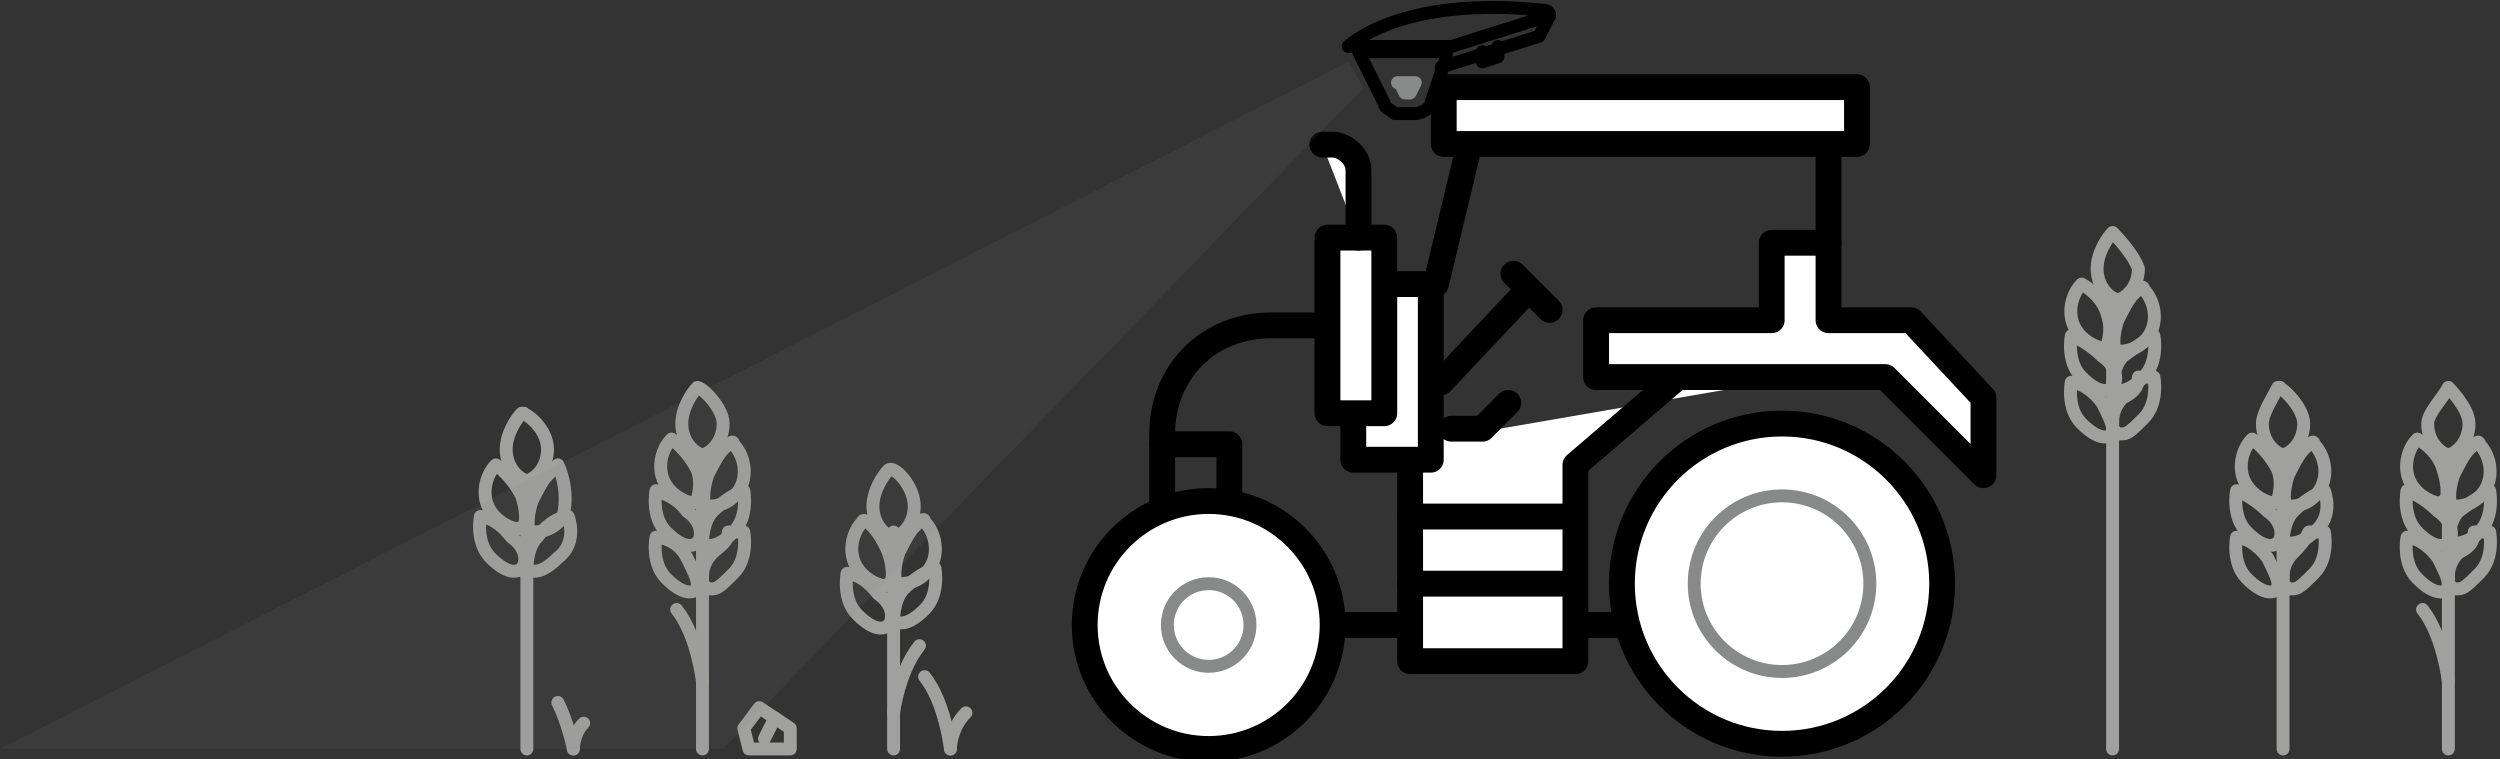 <?xml version="1.0" encoding="utf-8"?>
<!-- Generator: Adobe Illustrator 22.0.0, SVG Export Plug-In . SVG Version: 6.00 Build 0)  -->
<svg version="1.1" id="Layer_1" xmlns="http://www.w3.org/2000/svg" xmlns:xlink="http://www.w3.org/1999/xlink" x="0px" y="0px"
	 viewBox="0 0 48.4 14.7" style="enable-background:new 0 0 48.4 14.7;" xml:space="preserve">
<rect x="0" y="0" width="48.4" height="14.7" fill="#333333" stroke="none"/>
<style type="text/css">
	.st0{fill:none;stroke:#000000;stroke-width:0.5;stroke-linecap:round;stroke-linejoin:round;stroke-miterlimit:10;}
	.st1{fill:#FFFFFF;stroke:#000000;stroke-width:0.5;stroke-linecap:round;stroke-linejoin:round;stroke-miterlimit:10;}
	.st2{fill:none;stroke:#888989;stroke-width:0.25;stroke-linecap:round;stroke-linejoin:round;stroke-miterlimit:10;}
	.st3{fill:none;stroke:#A0A09F;stroke-width:0.25;stroke-linecap:round;stroke-linejoin:round;}
	.st4{fill:none;stroke:#000000;stroke-width:0.25;stroke-linecap:round;stroke-linejoin:round;stroke-miterlimit:10;}
	.st5{opacity:0.1;fill:#888989;}
</style>
<path class="st0" d="M32.1,12.1h-9.6V8.4c0-1.2,0.9-2.1,2.1-2.1h1.9"/>
<circle class="st1" cx="23.4" cy="12.1" r="2.4"/>
<circle class="st2" cx="23.4" cy="12.1" r="0.8"/>
<circle class="st1" cx="34.5" cy="11.3" r="3.1"/>
<circle class="st2" cx="34.5" cy="11.3" r="1.7"/>
<polyline class="st0" points="23.8,9.7 23.8,8.6 22.5,8.6 "/>
<polyline class="st1" points="27.3,8.6 27.3,12.8 30.5,12.8 30.5,9 32.6,7.2 35.4,7.2 "/>
<rect x="26.2" y="5.5" class="st1" width="1.5" height="3.4"/>
<rect x="25.7" y="4.6" class="st1" width="1.1" height="3.4"/>
<rect x="31.4" y="-1.7" transform="matrix(6.123234e-17 -1 1 6.123234e-17 29.651 34.187)" class="st1" width="1.1" height="8"/>
<path class="st1" d="M25.6,2.8h0.2c0.2,0,0.5,0.2,0.5,0.5v1.3"/>
<line class="st1" x1="27.8" y1="5.5" x2="28.4" y2="3"/>
<line class="st1" x1="35.4" y1="3" x2="35.4" y2="4.7"/>
<line class="st1" x1="27.9" y1="7.4" x2="29.5" y2="5.7"/>
<line class="st1" x1="29.3" y1="5.3" x2="30" y2="6"/>
<polyline class="st1" points="28.1,8.3 28.7,8.3 29.2,7.8 "/>
<line class="st1" x1="27.3" y1="10" x2="30.4" y2="10"/>
<line class="st1" x1="27.3" y1="11.3" x2="30.4" y2="11.3"/>
<polygon class="st1" points="38.4,7.7 37,6.2 35.4,6.2 35.4,4.7 34.3,4.7 34.3,6.2 30.9,6.2 30.9,7.3 36.5,7.3 38.4,9.2 "/>
<g>
	<path class="st3" d="M44.1,7.5C44,7.7,43.8,8,43.8,8.2c0,0.4,0.3,0.6,0.4,0.6c0.1,0,0.4-0.2,0.4-0.6C44.6,7.9,44.2,7.5,44.1,7.5
		C44.2,7.5,44.1,7.5,44.1,7.5z"/>
	<path class="st3" d="M43.6,8.5c-0.2,0.2-0.3,0.6-0.1,0.9c0.2,0.3,0.6,0.4,0.6,0.3s0.1-0.3,0-0.6C43.9,8.7,43.6,8.5,43.6,8.5z"/>
	<path class="st3" d="M43.3,9.5c0,0-0.1,0.5,0.2,0.8c0.3,0.3,0.5,0.3,0.6,0.2c0.1-0.1,0.1-0.4-0.2-0.6C43.6,9.6,43.3,9.5,43.3,9.5z"
		/>
	<path class="st3" d="M43.3,10.4c0,0-0.1,0.5,0.2,0.8c0.3,0.3,0.5,0.3,0.6,0.2c0,0,0,0,0,0c0,0,0-0.1,0-0.1c0-0.1-0.1-0.3-0.2-0.5
		C43.6,10.4,43.3,10.4,43.3,10.4z"/>
	<path class="st3" d="M44.6,8.7c-0.1,0.1-0.2,0.3-0.3,0.5c-0.1,0.3-0.1,0.6,0,0.6s0.4,0,0.6-0.3c0.2-0.3,0.1-0.7-0.1-0.9
		C44.8,8.5,44.7,8.6,44.6,8.7z"/>
	<path class="st3" d="M44.4,9.9c-0.2,0.2-0.2,0.6-0.2,0.6s0.3,0.1,0.6-0.2C45.2,10,45,9.5,45,9.5S44.7,9.6,44.4,9.9z"/>
	<path class="st3" d="M44.4,10.7c-0.2,0.2-0.2,0.4-0.2,0.5c0,0,0,0.1,0,0.1c0,0,0.1,0.1,0.1,0.1c0,0,0,0,0.1,0
		c0.1,0,0.2-0.1,0.4-0.3c0.3-0.3,0.2-0.8,0.2-0.8s0,0-0.1,0c0,0-0.1,0-0.1,0c0,0,0,0,0,0c0,0-0.1,0-0.1,0
		C44.6,10.5,44.5,10.6,44.4,10.7z"/>
	<line class="st3" x1="44.2" y1="8.8" x2="44.2" y2="14.5"/>
</g>
<g>
	<path class="st3" d="M40.9,4.5c-0.1,0.1-0.3,0.4-0.3,0.7c0,0.4,0.3,0.6,0.4,0.6c0.1,0,0.4-0.2,0.4-0.6C41.3,4.9,40.9,4.5,40.9,4.5
		C40.9,4.5,40.9,4.5,40.9,4.5z"/>
	<path class="st3" d="M40.3,5.5c-0.2,0.2-0.3,0.6-0.1,0.9c0.2,0.3,0.6,0.4,0.6,0.3s0.1-0.3,0-0.6C40.7,5.7,40.3,5.5,40.3,5.5z"/>
	<path class="st3" d="M40.1,6.5c0,0-0.1,0.5,0.2,0.8s0.5,0.3,0.6,0.2C41,7.4,41,7.1,40.7,6.9C40.4,6.6,40.1,6.5,40.1,6.5z"/>
	<path class="st3" d="M40.1,7.4c0,0-0.1,0.5,0.2,0.8c0.3,0.3,0.5,0.3,0.6,0.2c0,0,0,0,0,0c0,0,0-0.1,0-0.1c0-0.1-0.1-0.3-0.2-0.5
		C40.4,7.4,40.1,7.4,40.1,7.4z"/>
	<path class="st3" d="M41.3,5.7c-0.1,0.1-0.2,0.3-0.3,0.5c-0.1,0.3-0.1,0.6,0,0.6c0.1,0,0.4,0,0.6-0.3c0.2-0.3,0.1-0.7-0.1-0.9
		C41.5,5.5,41.4,5.6,41.3,5.7z"/>
	<path class="st3" d="M41.1,6.9c-0.2,0.2-0.2,0.6-0.2,0.6c0.1,0.1,0.3,0.1,0.6-0.2s0.2-0.8,0.2-0.8S41.5,6.6,41.1,6.9z"/>
	<path class="st3" d="M41.1,7.7c-0.2,0.2-0.2,0.4-0.2,0.5c0,0,0,0.1,0,0.1c0,0,0.1,0.1,0.1,0.1c0,0,0,0,0.1,0c0.1,0,0.2-0.1,0.4-0.3
		c0.3-0.3,0.2-0.8,0.2-0.8s0,0-0.1,0c0,0-0.1,0-0.1,0c0,0,0,0,0,0c0,0-0.1,0-0.1,0C41.4,7.5,41.3,7.6,41.1,7.7z"/>
	<line class="st3" x1="40.9" y1="5.8" x2="40.9" y2="14.5"/>
</g>
<g>
	<path class="st3" d="M47.4,7.5C47.3,7.7,47,8,47,8.2c0,0.4,0.3,0.6,0.4,0.6c0.1,0,0.4-0.2,0.4-0.6C47.8,7.9,47.4,7.5,47.4,7.5
		C47.4,7.5,47.4,7.5,47.4,7.5z"/>
	<path class="st3" d="M46.8,8.5c-0.2,0.2-0.3,0.6-0.1,0.9c0.2,0.3,0.6,0.4,0.6,0.3c0.1,0,0.1-0.3,0-0.6C47.2,8.7,46.8,8.5,46.8,8.5z
		"/>
	<path class="st3" d="M46.6,9.5c0,0-0.1,0.5,0.2,0.8s0.5,0.3,0.6,0.2c0.1-0.1,0.1-0.4-0.2-0.6C46.9,9.6,46.6,9.5,46.6,9.5z"/>
	<path class="st3" d="M46.6,10.4c0,0-0.1,0.5,0.2,0.8c0.3,0.3,0.5,0.3,0.6,0.2c0,0,0,0,0,0c0,0,0-0.1,0-0.1c0-0.1-0.1-0.3-0.2-0.5
		C46.9,10.4,46.6,10.4,46.6,10.4z"/>
	<path class="st3" d="M47.8,8.7c-0.1,0.1-0.2,0.3-0.3,0.5c-0.1,0.3-0.1,0.6,0,0.6s0.4,0,0.6-0.3c0.2-0.3,0.1-0.7-0.1-0.9
		C48,8.5,47.9,8.6,47.8,8.7z"/>
	<path class="st3" d="M47.6,9.9c-0.2,0.2-0.2,0.6-0.2,0.6s0.3,0.1,0.6-0.2s0.2-0.8,0.2-0.8S48,9.6,47.6,9.9z"/>
	<path class="st3" d="M47.6,10.7c-0.2,0.2-0.2,0.4-0.2,0.5c0,0,0,0.1,0,0.1c0,0,0.1,0.1,0.1,0.1c0,0,0,0,0.1,0
		c0.1,0,0.2-0.1,0.4-0.3c0.3-0.3,0.2-0.8,0.2-0.8s0,0-0.1,0c0,0-0.1,0-0.1,0c0,0,0,0,0,0c0,0-0.1,0-0.1,0
		C47.9,10.5,47.8,10.6,47.6,10.7z"/>
	<line class="st3" x1="47.4" y1="8.8" x2="47.4" y2="14.5"/>
	<path class="st3" d="M47.4,13.2c0,0-0.1-0.9-0.5-1.4"/>
</g>
<g>
	<path class="st3" d="M17.2,9.1c-0.1,0.1-0.3,0.4-0.3,0.7c0,0.4,0.3,0.6,0.4,0.6c0.1,0,0.4-0.2,0.4-0.6C17.7,9.4,17.3,9,17.2,9.1
		C17.3,9,17.3,9,17.2,9.1z"/>
	<path class="st3" d="M16.7,10.1c-0.2,0.2-0.3,0.6-0.1,0.9c0.2,0.3,0.6,0.4,0.6,0.3c0.1,0,0.1-0.3,0-0.6C17,10.2,16.7,10,16.7,10.1z
		"/>
	<path class="st3" d="M16.4,11.1c0,0-0.1,0.5,0.2,0.8c0.3,0.3,0.5,0.3,0.6,0.2c0.1-0.1,0.1-0.4-0.2-0.6
		C16.7,11.1,16.4,11.1,16.4,11.1z"/>
	<path class="st3" d="M17.7,10.2c-0.1,0.1-0.2,0.3-0.3,0.5c-0.1,0.3-0.1,0.6,0,0.6c0.1,0,0.4,0,0.6-0.3c0.2-0.3,0.1-0.7-0.1-0.9
		C17.9,10,17.8,10.1,17.7,10.2z"/>
	<path class="st3" d="M17.5,11.4c-0.2,0.2-0.2,0.6-0.2,0.6c0.1,0.1,0.3,0.1,0.6-0.2c0.3-0.3,0.2-0.8,0.2-0.8S17.8,11.1,17.5,11.4z"
		/>
	<line class="st3" x1="17.3" y1="10.3" x2="17.3" y2="14.5"/>
	<path class="st3" d="M17.3,13.8c0,0,0.1-0.8,0.5-1.3"/>
	<path class="st3" d="M18.4,14.5c0,0,0-0.4,0.3-0.7"/>
	<path class="st3" d="M10.1,8C10,8.1,9.8,8.4,9.8,8.7c0,0.4,0.3,0.6,0.4,0.6c0.1,0,0.4-0.2,0.4-0.6C10.6,8.3,10.2,8,10.1,8
		C10.2,8,10.1,8,10.1,8z"/>
	<path class="st3" d="M9.6,9C9.4,9.2,9.3,9.6,9.5,9.9c0.2,0.3,0.6,0.4,0.6,0.3c0.1,0,0.1-0.3,0-0.6C9.9,9.2,9.6,9,9.6,9z"/>
	<path class="st3" d="M9.3,10c0,0-0.1,0.5,0.2,0.8c0.3,0.3,0.5,0.3,0.6,0.2c0.1-0.1,0.1-0.4-0.2-0.6C9.6,10,9.3,10,9.3,10z"/>
	<path class="st3" d="M10.6,9.2c-0.1,0.1-0.2,0.3-0.3,0.5c-0.1,0.3-0.1,0.6,0,0.6c0.1,0,0.4,0,0.6-0.3C11,9.6,10.9,9.2,10.8,9
		C10.8,9,10.7,9.1,10.6,9.2z"/>
	<path class="st3" d="M10.4,10.4c-0.2,0.2-0.2,0.6-0.2,0.6c0.1,0.1,0.3,0.1,0.6-0.2C11.2,10.5,11,10,11,10S10.7,10,10.4,10.4z"/>
	<line class="st3" x1="10.2" y1="9.3" x2="10.2" y2="14.5"/>
	<path class="st3" d="M13.5,7.5c-0.1,0.1-0.3,0.4-0.3,0.7c0,0.4,0.3,0.6,0.4,0.6c0.1,0,0.4-0.2,0.4-0.6C14,7.9,13.6,7.5,13.5,7.5
		C13.6,7.5,13.6,7.5,13.5,7.5z"/>
	<path class="st3" d="M13,8.5c-0.2,0.2-0.3,0.6-0.1,0.9c0.2,0.3,0.6,0.4,0.6,0.3s0.1-0.3,0-0.6C13.3,8.7,13,8.5,13,8.5z"/>
	<path class="st3" d="M12.7,9.5c0,0-0.1,0.5,0.2,0.8c0.3,0.3,0.5,0.3,0.6,0.2c0.1-0.1,0.1-0.4-0.2-0.6C13.1,9.6,12.7,9.5,12.7,9.5z"
		/>
	<path class="st3" d="M12.7,10.4c0,0-0.1,0.5,0.2,0.8c0.3,0.3,0.5,0.3,0.6,0.2c0,0,0,0,0,0c0,0,0-0.1,0-0.1c0-0.1-0.1-0.3-0.2-0.5
		C13.1,10.4,12.7,10.4,12.7,10.4z"/>
	<path class="st3" d="M14,8.7c-0.1,0.1-0.2,0.3-0.3,0.5c-0.1,0.3-0.1,0.6,0,0.6c0.1,0,0.4,0,0.6-0.3c0.2-0.3,0.1-0.7-0.1-0.9
		C14.2,8.5,14.1,8.6,14,8.7z"/>
	<path class="st3" d="M13.8,9.9c-0.2,0.2-0.2,0.6-0.2,0.6c0.1,0.1,0.3,0.1,0.6-0.2s0.2-0.8,0.2-0.8S14.1,9.6,13.8,9.9z"/>
	<path class="st3" d="M13.8,10.7c-0.2,0.2-0.2,0.4-0.2,0.5c0,0,0,0.1,0,0.1c0,0,0.1,0.1,0.1,0.1c0,0,0,0,0.1,0
		c0.1,0,0.2-0.1,0.4-0.3c0.3-0.3,0.2-0.8,0.2-0.8s0,0-0.1,0c0,0-0.1,0-0.1,0c0,0,0,0,0,0c0,0-0.1,0-0.1,0
		C14.1,10.5,13.9,10.6,13.8,10.7z"/>
	<line class="st3" x1="13.6" y1="8.8" x2="13.6" y2="14.5"/>
	<path class="st3" d="M13.6,13.2c0,0-0.1-0.9-0.5-1.4"/>
	<path class="st3" d="M18.4,14.5c0,0-0.1-0.9-0.5-1.4"/>
	<path class="st3" d="M11.1,14.5c0,0,0-0.3,0.2-0.5"/>
	<path class="st3" d="M11.1,14.5c0,0-0.1-0.5-0.3-0.9"/>
	<polygon class="st3" points="14.5,14.5 15.3,14.5 15.3,14.1 14.7,13.7 14.4,14.1 	"/>
	<line class="st3" x1="14.8" y1="14.3" x2="15" y2="13.9"/>
</g>
<path class="st4" d="M26.3,1l0.5,1c0,0.1,0.1,0.1,0.2,0.2l0.4,0c0.1,0,0.3-0.1,0.3-0.2l0.3-0.9c0-0.1,0-0.1-0.1-0.1H26.3z"/>
<path class="st2" d="M27.1,1.6l0.1,0.2c0,0,0,0,0,0l0.1,0c0,0,0,0,0,0l0.1-0.2c0,0,0,0,0,0L27.1,1.6C27.1,1.6,27,1.6,27.1,1.6z"/>
<path class="st4" d="M29.9,0.2c-2.8-0.3-3.8,0.7-3.8,0.7h1.9c0,0,0.1,0,0.1,0L30,0.3C30,0.3,30,0.2,29.9,0.2z"/>
<polyline class="st4" points="27.9,1.3 29.8,0.7 30,0.3 "/>
<polyline class="st4" points="28.7,1 28.7,1.2 29,1.1 29,0.9 "/>
<polygon class="st5" points="26.1,1.2 0,14.5 14,14.5 26.4,1.7 "/>
</svg>
